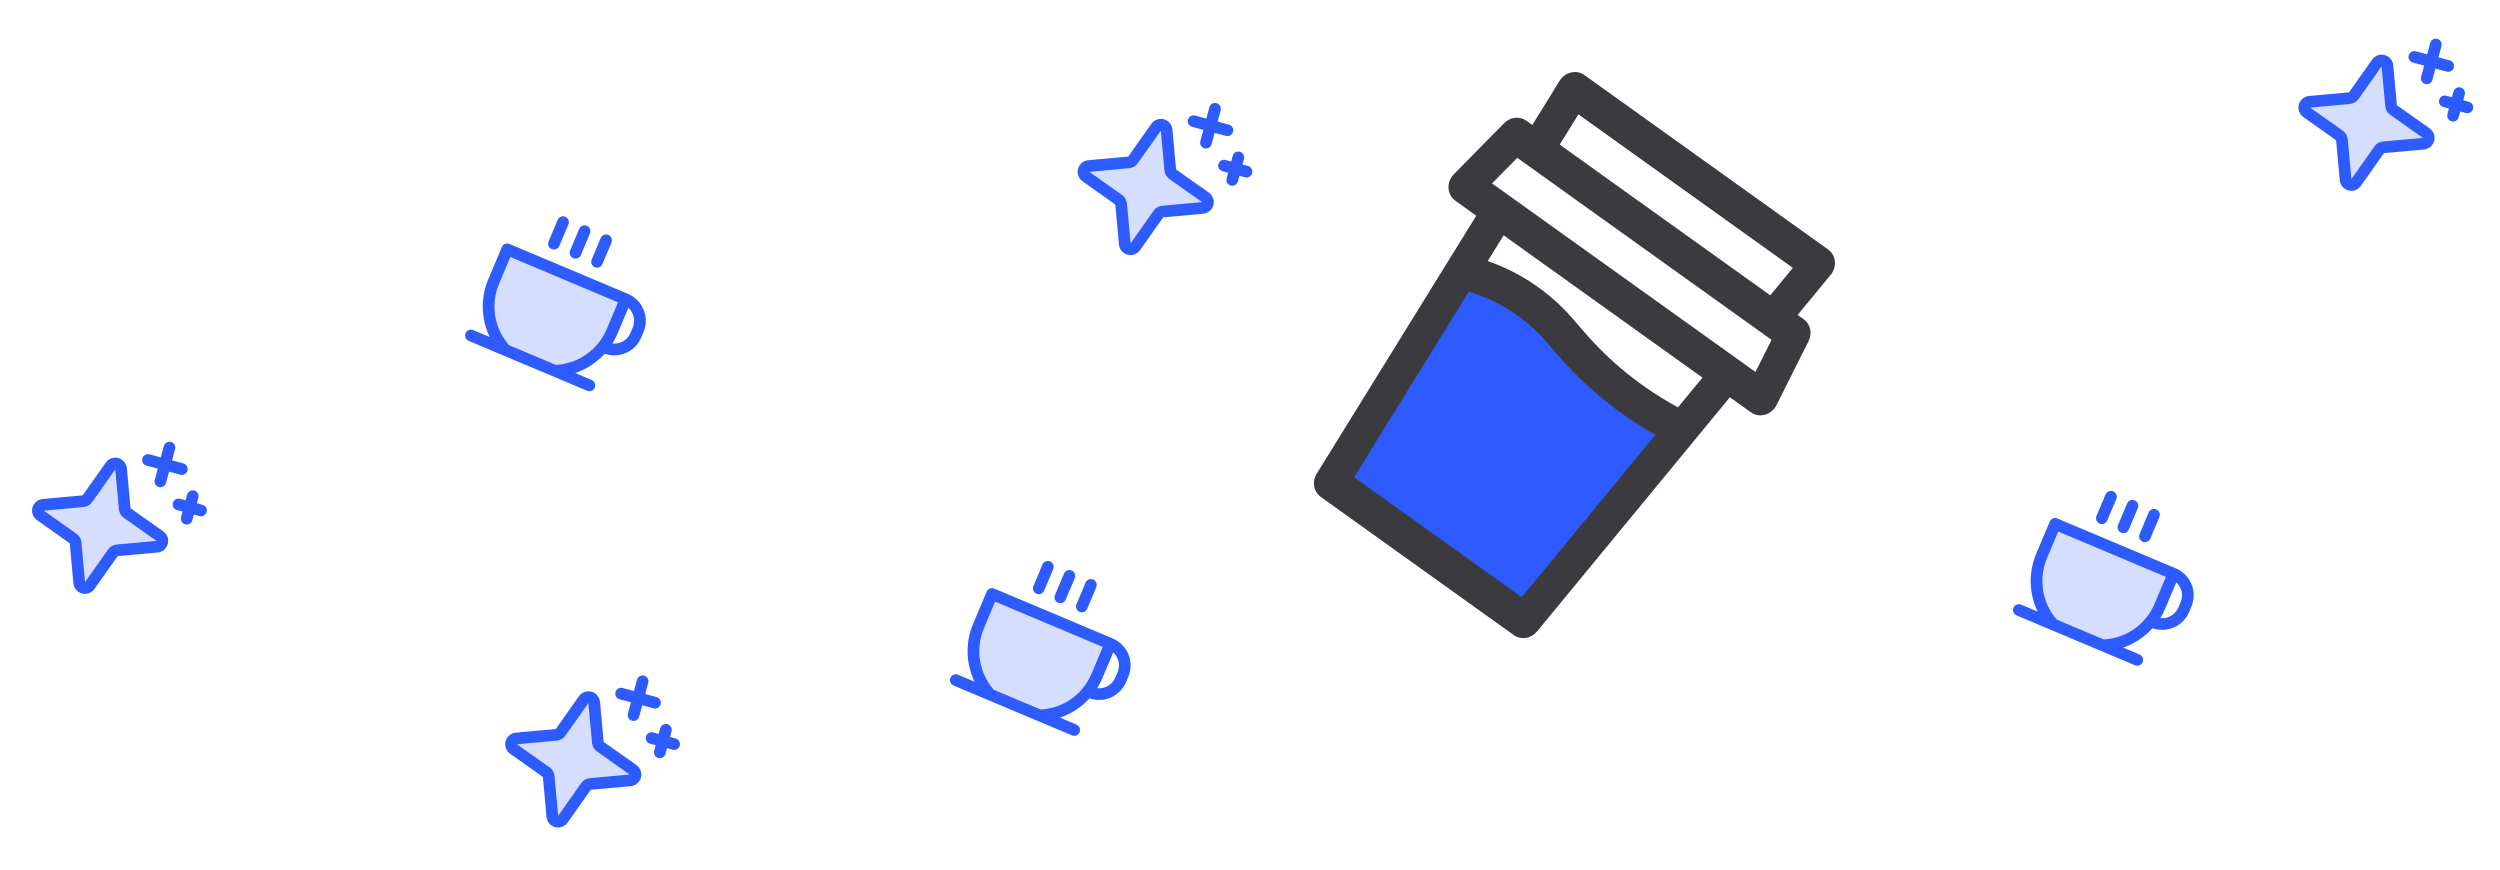 <svg width="428" height="149" viewBox="0 0 428 149" fill="none" xmlns="http://www.w3.org/2000/svg">
<g clip-path="url(#clip0_528_146)">
<path opacity="0.2" d="M205.906 35.587L199.054 36.209C198.911 36.222 198.773 36.266 198.649 36.337C198.525 36.409 198.418 36.507 198.336 36.624L194.37 42.247C194.253 42.412 194.089 42.538 193.898 42.606C193.708 42.675 193.501 42.684 193.306 42.632C193.11 42.579 192.935 42.468 192.805 42.313C192.674 42.159 192.595 41.968 192.576 41.766L191.953 34.914C191.941 34.771 191.897 34.633 191.825 34.509C191.754 34.385 191.656 34.278 191.539 34.196L185.916 30.23C185.751 30.114 185.625 29.949 185.556 29.759C185.488 29.568 185.479 29.361 185.531 29.166C185.584 28.97 185.695 28.796 185.849 28.665C186.004 28.535 186.195 28.455 186.397 28.436L193.249 27.814C193.391 27.801 193.53 27.757 193.654 27.685C193.778 27.614 193.885 27.516 193.967 27.399L197.932 21.776C198.049 21.611 198.214 21.485 198.404 21.417C198.595 21.348 198.801 21.339 198.997 21.391C199.192 21.444 199.367 21.555 199.498 21.71C199.628 21.864 199.708 22.055 199.726 22.257L200.349 29.109C200.362 29.252 200.406 29.39 200.477 29.514C200.549 29.638 200.647 29.745 200.764 29.827L206.387 33.792C206.552 33.909 206.677 34.074 206.746 34.264C206.815 34.455 206.824 34.662 206.771 34.857C206.719 35.053 206.608 35.227 206.453 35.358C206.298 35.488 206.107 35.568 205.906 35.587Z" fill="#2D5BFF"/>
<path d="M206.963 32.975L201.346 29.011L200.723 22.16C200.686 21.755 200.526 21.37 200.263 21.059C200.001 20.747 199.65 20.524 199.256 20.419C198.863 20.313 198.447 20.331 198.064 20.47C197.681 20.608 197.35 20.861 197.115 21.194L193.15 26.807L186.299 27.43C185.893 27.467 185.509 27.628 185.197 27.89C184.886 28.152 184.663 28.504 184.557 28.897C184.452 29.29 184.47 29.706 184.608 30.089C184.747 30.472 184.999 30.803 185.332 31.038L190.941 35.015L191.565 41.863C191.602 42.268 191.763 42.653 192.025 42.964C192.287 43.275 192.639 43.499 193.032 43.604C193.425 43.71 193.841 43.692 194.224 43.553C194.607 43.415 194.938 43.162 195.173 42.829L199.137 37.213L205.988 36.59C206.393 36.553 206.778 36.392 207.089 36.13C207.4 35.868 207.624 35.516 207.729 35.123C207.835 34.73 207.817 34.313 207.678 33.931C207.54 33.548 207.287 33.217 206.954 32.982L206.963 32.975ZM198.96 35.223C198.673 35.248 198.395 35.337 198.146 35.48C197.897 35.624 197.682 35.821 197.516 36.056L193.557 41.655L192.934 34.823C192.908 34.538 192.82 34.262 192.677 34.014C192.533 33.765 192.338 33.551 192.104 33.386L186.505 29.427L193.333 28.798C193.619 28.771 193.895 28.683 194.143 28.54C194.391 28.397 194.605 28.201 194.771 27.968L198.73 22.369L199.359 29.197C199.385 29.484 199.473 29.761 199.617 30.011C199.761 30.26 199.957 30.475 200.193 30.641L205.791 34.6L198.96 35.223ZM203.375 20.488C203.443 20.232 203.611 20.014 203.841 19.881C204.07 19.748 204.343 19.713 204.6 19.781L206.531 20.299L207.049 18.367C207.118 18.111 207.285 17.892 207.515 17.76C207.745 17.627 208.018 17.591 208.274 17.66C208.53 17.729 208.748 17.896 208.881 18.126C209.014 18.355 209.05 18.628 208.981 18.885L208.463 20.817L210.395 21.334C210.651 21.403 210.87 21.57 211.002 21.8C211.135 22.03 211.171 22.303 211.102 22.559C211.034 22.815 210.866 23.034 210.636 23.166C210.407 23.299 210.134 23.335 209.877 23.266L207.946 22.748L207.428 24.68C207.359 24.936 207.192 25.155 206.962 25.287C206.732 25.42 206.459 25.456 206.203 25.387C205.947 25.319 205.729 25.151 205.596 24.921C205.463 24.692 205.427 24.419 205.496 24.163L206.014 22.231L204.082 21.713C203.826 21.645 203.607 21.477 203.475 21.247C203.342 21.017 203.306 20.744 203.375 20.488ZM214.379 29.649C214.31 29.905 214.143 30.123 213.913 30.256C213.683 30.388 213.41 30.424 213.154 30.356L212.188 30.097L211.929 31.063C211.861 31.319 211.693 31.537 211.464 31.67C211.234 31.803 210.961 31.838 210.705 31.77C210.449 31.701 210.23 31.534 210.097 31.304C209.965 31.074 209.929 30.801 209.998 30.545L210.256 29.579L209.29 29.32C209.034 29.252 208.816 29.084 208.683 28.855C208.551 28.625 208.515 28.352 208.583 28.096C208.652 27.84 208.82 27.621 209.049 27.488C209.279 27.356 209.552 27.32 209.808 27.389L210.774 27.647L211.033 26.681C211.102 26.425 211.269 26.207 211.499 26.074C211.728 25.942 212.001 25.906 212.258 25.974C212.514 26.043 212.732 26.211 212.865 26.44C212.997 26.67 213.033 26.943 212.965 27.199L212.706 28.165L213.672 28.424C213.928 28.492 214.146 28.66 214.279 28.89C214.412 29.119 214.448 29.392 214.379 29.649Z" fill="#2D5BFF"/>
</g>
<g clip-path="url(#clip1_528_146)">
<path opacity="0.2" d="M107.906 133.587L101.054 134.209C100.911 134.222 100.773 134.266 100.649 134.337C100.525 134.409 100.418 134.507 100.336 134.624L96.37 140.247C96.253 140.412 96.089 140.537 95.898 140.606C95.708 140.675 95.501 140.684 95.306 140.631C95.11 140.579 94.935 140.468 94.805 140.313C94.674 140.158 94.595 139.967 94.576 139.766L93.953 132.914C93.941 132.771 93.897 132.633 93.825 132.509C93.754 132.385 93.656 132.278 93.539 132.196L87.916 128.23C87.751 128.113 87.625 127.949 87.556 127.758C87.488 127.568 87.479 127.361 87.531 127.166C87.584 126.97 87.695 126.795 87.849 126.665C88.004 126.535 88.195 126.455 88.397 126.436L95.249 125.813C95.391 125.801 95.53 125.757 95.654 125.685C95.778 125.614 95.885 125.516 95.967 125.399L99.932 119.776C100.049 119.611 100.214 119.485 100.404 119.416C100.595 119.348 100.801 119.339 100.997 119.391C101.192 119.444 101.367 119.555 101.498 119.709C101.628 119.864 101.708 120.055 101.726 120.257L102.349 127.109C102.362 127.252 102.406 127.39 102.477 127.514C102.549 127.638 102.647 127.745 102.764 127.827L108.387 131.792C108.552 131.909 108.677 132.074 108.746 132.264C108.815 132.455 108.824 132.661 108.771 132.857C108.719 133.052 108.608 133.227 108.453 133.358C108.298 133.488 108.107 133.568 107.906 133.587Z" fill="#2D5BFF"/>
<path d="M108.963 130.975L103.346 127.011L102.723 120.16C102.686 119.755 102.526 119.37 102.263 119.059C102.001 118.748 101.65 118.524 101.256 118.419C100.863 118.313 100.447 118.331 100.064 118.47C99.681 118.608 99.35 118.861 99.115 119.194L95.15 124.807L88.299 125.43C87.893 125.467 87.509 125.628 87.198 125.89C86.886 126.152 86.663 126.504 86.557 126.897C86.452 127.29 86.47 127.707 86.608 128.089C86.747 128.472 86.999 128.803 87.332 129.038L92.941 133.015L93.565 139.863C93.602 140.268 93.763 140.653 94.025 140.964C94.287 141.275 94.639 141.499 95.032 141.604C95.425 141.71 95.841 141.692 96.224 141.553C96.607 141.415 96.938 141.162 97.173 140.829L101.137 135.213L107.988 134.59C108.393 134.553 108.778 134.392 109.089 134.13C109.4 133.868 109.624 133.516 109.729 133.123C109.835 132.73 109.817 132.313 109.678 131.931C109.54 131.548 109.287 131.217 108.954 130.982L108.963 130.975ZM100.96 133.223C100.673 133.249 100.395 133.337 100.146 133.481C99.897 133.624 99.682 133.821 99.516 134.056L95.557 139.655L94.934 132.823C94.908 132.538 94.82 132.262 94.677 132.014C94.533 131.765 94.338 131.551 94.104 131.386L88.505 127.427L95.333 126.798C95.619 126.771 95.895 126.684 96.143 126.54C96.391 126.397 96.605 126.202 96.771 125.968L100.73 120.369L101.359 127.197C101.385 127.484 101.473 127.761 101.617 128.011C101.761 128.26 101.957 128.475 102.193 128.641L107.791 132.6L100.96 133.223ZM105.375 118.488C105.443 118.232 105.611 118.014 105.841 117.881C106.07 117.749 106.343 117.713 106.6 117.781L108.531 118.299L109.049 116.367C109.118 116.111 109.285 115.893 109.515 115.76C109.745 115.627 110.018 115.591 110.274 115.66C110.53 115.729 110.748 115.896 110.881 116.126C111.014 116.356 111.05 116.629 110.981 116.885L110.463 118.817L112.395 119.334C112.651 119.403 112.87 119.571 113.002 119.8C113.135 120.03 113.171 120.303 113.102 120.559C113.034 120.815 112.866 121.034 112.636 121.166C112.407 121.299 112.134 121.335 111.877 121.266L109.946 120.748L109.428 122.68C109.359 122.937 109.192 123.155 108.962 123.288C108.732 123.42 108.459 123.456 108.203 123.387C107.947 123.319 107.729 123.151 107.596 122.922C107.463 122.692 107.427 122.419 107.496 122.163L108.014 120.231L106.082 119.713C105.826 119.645 105.607 119.477 105.475 119.247C105.342 119.018 105.306 118.745 105.375 118.488ZM116.379 127.649C116.31 127.905 116.143 128.123 115.913 128.256C115.683 128.388 115.41 128.424 115.154 128.356L114.188 128.097L113.929 129.063C113.861 129.319 113.693 129.537 113.464 129.67C113.234 129.803 112.961 129.839 112.705 129.77C112.449 129.701 112.23 129.534 112.097 129.304C111.965 129.074 111.929 128.801 111.998 128.545L112.256 127.579L111.29 127.321C111.034 127.252 110.816 127.084 110.683 126.855C110.551 126.625 110.515 126.352 110.583 126.096C110.652 125.84 110.82 125.621 111.049 125.489C111.279 125.356 111.552 125.32 111.808 125.389L112.774 125.647L113.033 124.682C113.102 124.425 113.269 124.207 113.499 124.074C113.728 123.942 114.001 123.906 114.258 123.974C114.514 124.043 114.732 124.211 114.865 124.44C114.997 124.67 115.033 124.943 114.965 125.199L114.706 126.165L115.672 126.424C115.928 126.493 116.146 126.66 116.279 126.89C116.412 127.12 116.448 127.392 116.379 127.649Z" fill="#2D5BFF"/>
</g>
<g clip-path="url(#clip2_528_146)">
<path opacity="0.2" d="M26.906 93.587L20.054 94.209C19.911 94.222 19.773 94.266 19.649 94.338C19.525 94.409 19.418 94.507 19.336 94.624L15.37 100.247C15.253 100.412 15.089 100.538 14.898 100.606C14.708 100.675 14.501 100.684 14.306 100.632C14.11 100.579 13.935 100.468 13.805 100.313C13.675 100.159 13.595 99.968 13.576 99.766L12.953 92.914C12.941 92.771 12.897 92.633 12.825 92.509C12.754 92.385 12.656 92.278 12.539 92.196L6.916 88.23C6.751 88.114 6.625 87.949 6.556 87.758C6.488 87.568 6.479 87.361 6.531 87.166C6.584 86.97 6.695 86.796 6.849 86.665C7.004 86.535 7.195 86.455 7.397 86.436L14.249 85.814C14.392 85.801 14.53 85.757 14.654 85.685C14.778 85.614 14.884 85.516 14.967 85.399L18.932 79.776C19.049 79.611 19.214 79.485 19.404 79.417C19.595 79.348 19.801 79.339 19.997 79.391C20.192 79.444 20.367 79.555 20.498 79.71C20.628 79.864 20.708 80.055 20.727 80.257L21.349 87.109C21.362 87.252 21.406 87.39 21.477 87.514C21.549 87.638 21.647 87.745 21.764 87.827L27.387 91.793C27.552 91.909 27.677 92.074 27.746 92.264C27.815 92.455 27.824 92.662 27.771 92.857C27.719 93.053 27.608 93.227 27.453 93.358C27.298 93.488 27.107 93.568 26.906 93.587Z" fill="#2D5BFF"/>
<path d="M27.963 90.975L22.346 87.011L21.723 80.16C21.686 79.755 21.526 79.37 21.263 79.059C21.001 78.748 20.649 78.524 20.256 78.419C19.863 78.313 19.447 78.331 19.064 78.47C18.681 78.608 18.35 78.861 18.115 79.194L14.15 84.807L7.299 85.43C6.893 85.467 6.509 85.628 6.197 85.89C5.886 86.152 5.663 86.504 5.557 86.897C5.452 87.29 5.47 87.706 5.608 88.089C5.747 88.472 5.999 88.803 6.332 89.038L11.941 93.015L12.565 99.863C12.602 100.268 12.763 100.652 13.025 100.964C13.287 101.275 13.639 101.499 14.032 101.604C14.425 101.71 14.841 101.692 15.224 101.553C15.607 101.415 15.938 101.162 16.173 100.829L20.137 95.213L26.988 94.59C27.393 94.553 27.778 94.392 28.089 94.13C28.401 93.868 28.624 93.516 28.729 93.123C28.835 92.73 28.817 92.313 28.678 91.93C28.54 91.548 28.287 91.216 27.954 90.982L27.963 90.975ZM19.96 93.223C19.673 93.249 19.395 93.337 19.146 93.48C18.897 93.624 18.682 93.821 18.516 94.056L14.557 99.655L13.934 92.823C13.908 92.538 13.82 92.262 13.677 92.013C13.533 91.765 13.338 91.551 13.104 91.386L7.505 87.427L14.333 86.798C14.619 86.771 14.895 86.683 15.143 86.54C15.391 86.397 15.605 86.201 15.771 85.968L19.73 80.369L20.359 87.197C20.385 87.484 20.473 87.761 20.617 88.011C20.761 88.26 20.957 88.475 21.192 88.641L26.791 92.6L19.96 93.223ZM24.375 78.488C24.444 78.232 24.611 78.014 24.841 77.881C25.07 77.749 25.343 77.713 25.6 77.781L27.531 78.299L28.049 76.367C28.118 76.111 28.285 75.892 28.515 75.76C28.745 75.627 29.018 75.591 29.274 75.66C29.53 75.729 29.748 75.896 29.881 76.126C30.014 76.356 30.049 76.629 29.981 76.885L29.463 78.817L31.395 79.334C31.651 79.403 31.87 79.57 32.002 79.8C32.135 80.03 32.171 80.303 32.102 80.559C32.034 80.815 31.866 81.034 31.636 81.166C31.407 81.299 31.134 81.335 30.878 81.266L28.946 80.748L28.428 82.68C28.359 82.936 28.192 83.155 27.962 83.287C27.732 83.42 27.459 83.456 27.203 83.387C26.947 83.319 26.729 83.151 26.596 82.921C26.463 82.692 26.427 82.419 26.496 82.163L27.014 80.231L25.082 79.713C24.826 79.644 24.607 79.477 24.475 79.247C24.342 79.017 24.306 78.745 24.375 78.488ZM35.379 87.649C35.31 87.905 35.143 88.123 34.913 88.256C34.683 88.388 34.41 88.424 34.154 88.356L33.188 88.097L32.929 89.063C32.861 89.319 32.693 89.537 32.464 89.67C32.234 89.803 31.961 89.838 31.705 89.77C31.448 89.701 31.23 89.534 31.098 89.304C30.965 89.074 30.929 88.801 30.998 88.545L31.256 87.579L30.291 87.32C30.034 87.252 29.816 87.084 29.683 86.855C29.551 86.625 29.515 86.352 29.583 86.096C29.652 85.84 29.82 85.621 30.049 85.488C30.279 85.356 30.552 85.32 30.808 85.388L31.774 85.647L32.033 84.681C32.102 84.425 32.269 84.207 32.499 84.074C32.728 83.942 33.001 83.906 33.258 83.974C33.514 84.043 33.732 84.211 33.865 84.44C33.997 84.67 34.033 84.943 33.965 85.199L33.706 86.165L34.672 86.424C34.928 86.493 35.146 86.66 35.279 86.89C35.412 87.119 35.448 87.392 35.379 87.649Z" fill="#2D5BFF"/>
</g>
<g clip-path="url(#clip3_528_146)">
<path opacity="0.2" d="M107.112 51.228L104.783 56.758C103.967 58.699 102.61 60.364 100.874 61.557C99.139 62.749 97.097 63.419 94.993 63.485L86.537 59.925C85.114 58.373 84.166 56.445 83.806 54.37C83.447 52.295 83.69 50.16 84.508 48.22L86.836 42.69L107.112 51.228Z" fill="#2D5BFF"/>
<path d="M93.918 41.332L95.471 37.646C95.573 37.401 95.769 37.208 96.015 37.108C96.26 37.008 96.536 37.009 96.78 37.112C97.025 37.215 97.218 37.411 97.318 37.657C97.418 37.902 97.417 38.177 97.314 38.422L95.761 42.108C95.659 42.353 95.463 42.546 95.217 42.646C94.971 42.746 94.696 42.745 94.452 42.642C94.207 42.539 94.014 42.343 93.914 42.097C93.814 41.852 93.815 41.577 93.918 41.332ZM98.138 44.194C98.383 44.297 98.658 44.299 98.903 44.199C99.149 44.099 99.345 43.905 99.448 43.661L101 39.974C101.103 39.73 101.105 39.454 101.005 39.209C100.905 38.963 100.711 38.767 100.467 38.664C100.222 38.562 99.947 38.56 99.701 38.66C99.456 38.76 99.26 38.953 99.157 39.198L97.605 42.885C97.502 43.129 97.5 43.404 97.6 43.65C97.7 43.895 97.894 44.091 98.138 44.194ZM101.825 45.746C102.069 45.849 102.344 45.851 102.59 45.751C102.836 45.651 103.031 45.457 103.134 45.213L104.687 41.526C104.79 41.282 104.791 41.007 104.691 40.761C104.591 40.516 104.398 40.32 104.153 40.217C103.909 40.114 103.633 40.112 103.388 40.212C103.142 40.312 102.946 40.506 102.843 40.75L101.291 44.437C101.188 44.681 101.187 44.956 101.287 45.202C101.387 45.448 101.58 45.644 101.825 45.746ZM110.168 56.855L109.78 57.776C109.286 58.949 108.363 59.888 107.201 60.404C106.038 60.921 104.723 60.974 103.522 60.555C102.145 62.068 100.405 63.207 98.467 63.863L101.291 65.052C101.535 65.155 101.729 65.351 101.829 65.597C101.929 65.842 101.927 66.118 101.824 66.362C101.721 66.606 101.525 66.8 101.28 66.9C101.034 67 100.759 66.999 100.514 66.896L80.239 58.358C79.994 58.255 79.801 58.059 79.701 57.813C79.601 57.568 79.602 57.292 79.705 57.048C79.808 56.804 80.004 56.61 80.249 56.51C80.495 56.41 80.77 56.412 81.015 56.514L83.842 57.705C83.103 56.171 82.699 54.498 82.655 52.796C82.611 51.094 82.928 49.402 83.586 47.832L85.914 42.302C86.017 42.058 86.213 41.864 86.459 41.764C86.704 41.664 86.98 41.666 87.224 41.769L107.5 50.306C108.722 50.821 109.69 51.8 110.19 53.028C110.69 54.256 110.682 55.633 110.168 56.855ZM105.802 51.761L87.37 44L85.429 48.608C84.704 50.34 84.48 52.241 84.781 54.094C85.082 55.947 85.898 57.678 87.134 59.091L95.171 62.475C97.046 62.373 98.854 61.746 100.39 60.667C101.927 59.587 103.129 58.099 103.862 56.37L105.802 51.761ZM108.324 56.079C108.565 55.507 108.622 54.875 108.489 54.269C108.355 53.663 108.037 53.114 107.578 52.697L105.705 57.146C105.461 57.724 105.171 58.283 104.839 58.816C105.482 58.888 106.131 58.749 106.689 58.422C107.247 58.095 107.685 57.596 107.936 57L108.324 56.079Z" fill="#2D5BFF"/>
</g>
<g clip-path="url(#clip4_528_146)">
<path opacity="0.2" d="M190.112 110.228L187.783 115.758C186.967 117.699 185.61 119.364 183.874 120.557C182.139 121.749 180.097 122.419 177.993 122.485L169.537 118.925C168.114 117.373 167.166 115.445 166.806 113.37C166.447 111.295 166.69 109.161 167.508 107.22L169.836 101.69L190.112 110.228Z" fill="#2D5BFF"/>
<path d="M176.918 100.332L178.47 96.646C178.573 96.401 178.769 96.208 179.015 96.108C179.26 96.008 179.536 96.009 179.78 96.112C180.025 96.215 180.218 96.411 180.318 96.657C180.418 96.902 180.417 97.177 180.314 97.422L178.761 101.108C178.658 101.353 178.463 101.546 178.217 101.646C177.971 101.747 177.696 101.745 177.452 101.642C177.207 101.539 177.014 101.343 176.914 101.098C176.814 100.852 176.815 100.577 176.918 100.332ZM181.138 103.194C181.383 103.297 181.658 103.299 181.904 103.199C182.149 103.099 182.345 102.905 182.448 102.661L184 98.974C184.103 98.73 184.105 98.454 184.005 98.209C183.905 97.963 183.711 97.767 183.467 97.665C183.222 97.562 182.947 97.56 182.701 97.66C182.456 97.76 182.26 97.954 182.157 98.198L180.605 101.885C180.502 102.129 180.5 102.404 180.6 102.65C180.7 102.896 180.894 103.091 181.138 103.194ZM184.825 104.747C185.069 104.85 185.344 104.851 185.59 104.751C185.836 104.651 186.031 104.458 186.134 104.213L187.687 100.527C187.79 100.282 187.791 100.007 187.691 99.761C187.591 99.516 187.398 99.32 187.153 99.217C186.909 99.114 186.633 99.112 186.388 99.212C186.142 99.312 185.946 99.506 185.843 99.75L184.291 103.437C184.188 103.681 184.187 103.957 184.287 104.202C184.387 104.448 184.58 104.644 184.825 104.747ZM193.168 115.855L192.78 116.777C192.286 117.949 191.363 118.888 190.201 119.405C189.038 119.921 187.723 119.974 186.522 119.555C185.145 121.068 183.405 122.207 181.467 122.863L184.291 124.052C184.535 124.155 184.729 124.351 184.829 124.597C184.929 124.842 184.927 125.118 184.824 125.362C184.721 125.607 184.525 125.8 184.28 125.9C184.034 126 183.759 125.999 183.514 125.896L163.239 117.358C162.994 117.255 162.801 117.059 162.701 116.814C162.601 116.568 162.602 116.293 162.705 116.048C162.808 115.804 163.004 115.61 163.249 115.51C163.495 115.41 163.77 115.412 164.015 115.515L166.842 116.705C166.103 115.171 165.699 113.498 165.655 111.796C165.611 110.094 165.928 108.402 166.586 106.832L168.914 101.302C169.017 101.058 169.213 100.864 169.459 100.764C169.704 100.664 169.98 100.666 170.224 100.769L190.5 109.306C191.722 109.821 192.69 110.8 193.19 112.028C193.69 113.256 193.682 114.633 193.168 115.855ZM188.802 110.762L170.37 103L168.429 107.608C167.704 109.34 167.479 111.241 167.781 113.094C168.082 114.947 168.898 116.679 170.134 118.092L178.171 121.476C180.046 121.373 181.854 120.746 183.39 119.667C184.927 118.587 186.129 117.099 186.862 115.37L188.802 110.762ZM191.324 115.079C191.565 114.507 191.622 113.875 191.489 113.269C191.355 112.664 191.037 112.114 190.578 111.697L188.705 116.146C188.461 116.724 188.171 117.283 187.839 117.816C188.482 117.888 189.131 117.75 189.689 117.423C190.247 117.095 190.685 116.597 190.936 116L191.324 115.079Z" fill="#2D5BFF"/>
</g>
<g clip-path="url(#clip5_528_146)">
<path opacity="0.2" d="M372.112 98.228L369.783 103.758C368.967 105.699 367.61 107.364 365.874 108.557C364.139 109.749 362.097 110.419 359.993 110.485L351.537 106.925C350.114 105.373 349.166 103.445 348.806 101.37C348.447 99.295 348.69 97.16 349.508 95.22L351.836 89.69L372.112 98.228Z" fill="#2D5BFF"/>
<path d="M358.918 88.332L360.471 84.646C360.573 84.401 360.769 84.208 361.015 84.108C361.26 84.008 361.536 84.009 361.78 84.112C362.025 84.215 362.218 84.411 362.318 84.656C362.418 84.902 362.417 85.177 362.314 85.422L360.761 89.108C360.659 89.353 360.463 89.546 360.217 89.646C359.971 89.746 359.696 89.745 359.452 89.642C359.207 89.539 359.014 89.343 358.914 89.097C358.814 88.852 358.815 88.577 358.918 88.332ZM363.138 91.194C363.383 91.297 363.658 91.299 363.904 91.199C364.149 91.099 364.345 90.905 364.448 90.661L366 86.974C366.103 86.73 366.105 86.454 366.005 86.209C365.905 85.963 365.711 85.767 365.467 85.664C365.222 85.561 364.947 85.56 364.701 85.66C364.456 85.76 364.26 85.954 364.157 86.198L362.605 89.885C362.502 90.129 362.5 90.404 362.6 90.65C362.7 90.895 362.894 91.091 363.138 91.194ZM366.825 92.746C367.069 92.849 367.344 92.851 367.59 92.751C367.836 92.651 368.032 92.457 368.134 92.213L369.687 88.526C369.79 88.282 369.791 88.007 369.691 87.761C369.591 87.516 369.398 87.32 369.153 87.217C368.909 87.114 368.633 87.112 368.388 87.212C368.142 87.312 367.946 87.506 367.844 87.75L366.291 91.437C366.188 91.681 366.187 91.957 366.287 92.202C366.387 92.448 366.58 92.644 366.825 92.746ZM375.168 103.855L374.78 104.776C374.286 105.949 373.364 106.888 372.201 107.404C371.038 107.921 369.723 107.974 368.522 107.555C367.145 109.068 365.405 110.207 363.467 110.863L366.291 112.052C366.535 112.155 366.729 112.351 366.829 112.597C366.929 112.842 366.927 113.118 366.824 113.362C366.721 113.606 366.525 113.8 366.28 113.9C366.034 114 365.759 113.999 365.514 113.896L345.239 105.358C344.994 105.255 344.801 105.059 344.701 104.813C344.601 104.568 344.602 104.293 344.705 104.048C344.808 103.804 345.004 103.61 345.25 103.51C345.495 103.41 345.77 103.412 346.015 103.515L348.842 104.705C348.104 103.171 347.699 101.498 347.655 99.796C347.611 98.094 347.928 96.402 348.586 94.832L350.914 89.302C351.017 89.058 351.213 88.864 351.459 88.764C351.704 88.664 351.98 88.666 352.224 88.769L372.5 97.306C373.722 97.821 374.69 98.8 375.19 100.028C375.69 101.256 375.682 102.633 375.168 103.855ZM370.802 98.761L352.37 91L350.429 95.608C349.704 97.34 349.48 99.241 349.781 101.094C350.082 102.947 350.898 104.679 352.134 106.091L360.171 109.475C362.046 109.373 363.854 108.746 365.391 107.667C366.927 106.587 368.13 105.099 368.862 103.37L370.802 98.761ZM373.324 103.079C373.565 102.507 373.622 101.875 373.489 101.269C373.355 100.663 373.037 100.114 372.578 99.697L370.705 104.146C370.461 104.724 370.171 105.283 369.839 105.816C370.482 105.887 371.131 105.75 371.689 105.422C372.247 105.095 372.685 104.596 372.936 104L373.324 103.079Z" fill="#2D5BFF"/>
</g>
<rect x="250.602" y="46.851" width="45.333" height="39.667" transform="rotate(35.596 250.602 46.851)" fill="#2D5BFF"/>
<path d="M307.757 53.915L308.801 54.662C309.356 55.058 309.744 55.649 309.897 56.33C310.05 57.011 309.957 57.737 309.634 58.38L304.124 69.369C303.927 69.762 303.65 70.111 303.313 70.392C302.975 70.673 302.585 70.879 302.17 70.995C301.755 71.111 301.324 71.135 300.908 71.066C300.492 70.996 300.101 70.834 299.761 70.591L296.155 68.009L263.135 108.109C262.647 108.701 261.966 109.094 261.228 109.209C260.491 109.324 259.752 109.152 259.161 108.728L226.114 85.073C225.521 84.651 225.119 84.007 224.989 83.271C224.859 82.535 225.011 81.762 225.415 81.108L252.736 36.93L249.143 34.358C248.804 34.115 248.525 33.797 248.324 33.426C248.124 33.054 248.008 32.639 247.985 32.209C247.961 31.778 248.03 31.343 248.187 30.933C248.344 30.523 248.585 30.148 248.894 29.834L257.52 21.075C258.024 20.563 258.681 20.241 259.375 20.166C260.069 20.091 260.754 20.268 261.308 20.666L262.332 21.399L267.015 13.82C267.234 13.465 267.52 13.156 267.856 12.913C268.192 12.669 268.57 12.496 268.967 12.405C269.364 12.313 269.771 12.305 270.162 12.381C270.554 12.457 270.922 12.614 271.243 12.845L312.982 42.722C313.304 42.952 313.572 43.249 313.77 43.596C313.968 43.942 314.091 44.33 314.133 44.735C314.174 45.14 314.132 45.554 314.01 45.95C313.888 46.346 313.688 46.717 313.422 47.039L307.757 53.915ZM303.07 50.56L306.936 45.861L270.222 19.58L267.02 24.755L303.07 50.56ZM255.933 31.752L300.535 63.679L303.288 58.182L259.753 27.019L255.438 31.397L255.933 31.752ZM257.424 40.286L231.824 81.693L260.52 102.234L291.462 64.651L257.424 40.286Z" fill="#3B3B3F"/>
<path d="M249.825 46.456V46.456C256.476 47.827 262.492 51.35 266.943 56.48L269.06 58.921C273.672 64.237 279.186 68.7 285.347 72.102L286.687 72.843" stroke="#3B3B3F" stroke-width="6"/>
<g clip-path="url(#clip6_528_146)">
<path opacity="0.2" d="M414.906 24.587L408.054 25.209C407.911 25.222 407.773 25.266 407.649 25.337C407.525 25.409 407.418 25.507 407.336 25.624L403.37 31.247C403.253 31.412 403.089 31.538 402.898 31.606C402.708 31.675 402.501 31.684 402.306 31.631C402.11 31.579 401.935 31.468 401.805 31.313C401.674 31.159 401.595 30.968 401.576 30.766L400.953 23.914C400.941 23.771 400.897 23.633 400.825 23.509C400.754 23.385 400.656 23.278 400.539 23.196L394.916 19.23C394.751 19.114 394.625 18.949 394.556 18.759C394.488 18.568 394.479 18.361 394.531 18.166C394.584 17.97 394.695 17.796 394.849 17.665C395.004 17.535 395.195 17.455 395.397 17.436L402.249 16.814C402.391 16.801 402.53 16.757 402.654 16.685C402.778 16.614 402.885 16.516 402.967 16.399L406.932 10.776C407.049 10.611 407.214 10.485 407.404 10.417C407.595 10.348 407.801 10.339 407.997 10.391C408.192 10.444 408.367 10.555 408.498 10.71C408.628 10.864 408.708 11.055 408.726 11.257L409.349 18.109C409.362 18.252 409.406 18.39 409.477 18.514C409.549 18.638 409.647 18.745 409.764 18.827L415.387 22.793C415.552 22.909 415.677 23.074 415.746 23.264C415.815 23.455 415.824 23.662 415.771 23.857C415.719 24.053 415.608 24.227 415.453 24.358C415.298 24.488 415.107 24.568 414.906 24.587Z" fill="#2D5BFF"/>
<path d="M415.963 21.975L410.346 18.011L409.723 11.16C409.686 10.755 409.526 10.37 409.263 10.059C409.001 9.748 408.65 9.524 408.256 9.419C407.863 9.313 407.447 9.331 407.064 9.47C406.681 9.608 406.35 9.861 406.115 10.194L402.15 15.807L395.299 16.43C394.893 16.467 394.509 16.628 394.197 16.89C393.886 17.152 393.663 17.504 393.557 17.897C393.452 18.29 393.47 18.706 393.608 19.089C393.747 19.472 393.999 19.803 394.332 20.038L399.941 24.015L400.565 30.863C400.602 31.268 400.763 31.652 401.025 31.964C401.287 32.275 401.639 32.499 402.032 32.604C402.425 32.71 402.841 32.692 403.224 32.553C403.607 32.415 403.938 32.162 404.173 31.829L408.137 26.213L414.988 25.59C415.393 25.553 415.778 25.392 416.089 25.13C416.4 24.868 416.624 24.516 416.729 24.123C416.835 23.73 416.817 23.313 416.678 22.93C416.54 22.548 416.287 22.216 415.954 21.982L415.963 21.975ZM407.96 24.223C407.673 24.248 407.395 24.337 407.146 24.48C406.897 24.624 406.682 24.821 406.516 25.056L402.557 30.655L401.934 23.823C401.908 23.538 401.82 23.262 401.677 23.014C401.533 22.765 401.338 22.551 401.104 22.386L395.505 18.427L402.333 17.798C402.619 17.771 402.895 17.683 403.143 17.54C403.391 17.397 403.605 17.201 403.771 16.968L407.73 11.369L408.359 18.197C408.385 18.484 408.473 18.761 408.617 19.011C408.761 19.26 408.957 19.475 409.193 19.641L414.791 23.6L407.96 24.223ZM412.375 9.488C412.443 9.232 412.611 9.014 412.841 8.881C413.07 8.749 413.343 8.713 413.6 8.781L415.531 9.299L416.049 7.367C416.118 7.111 416.285 6.892 416.515 6.76C416.745 6.627 417.018 6.591 417.274 6.66C417.53 6.729 417.748 6.896 417.881 7.126C418.014 7.356 418.05 7.628 417.981 7.885L417.463 9.817L419.395 10.334C419.651 10.403 419.87 10.57 420.002 10.8C420.135 11.03 420.171 11.303 420.102 11.559C420.034 11.815 419.866 12.034 419.636 12.166C419.407 12.299 419.134 12.335 418.877 12.266L416.946 11.748L416.428 13.68C416.359 13.936 416.192 14.155 415.962 14.287C415.732 14.42 415.459 14.456 415.203 14.387C414.947 14.319 414.729 14.151 414.596 13.921C414.463 13.692 414.427 13.419 414.496 13.163L415.014 11.231L413.082 10.713C412.826 10.645 412.607 10.477 412.475 10.247C412.342 10.018 412.306 9.745 412.375 9.488ZM423.379 18.649C423.31 18.905 423.143 19.123 422.913 19.256C422.683 19.388 422.41 19.424 422.154 19.356L421.188 19.097L420.929 20.063C420.861 20.319 420.693 20.537 420.464 20.67C420.234 20.803 419.961 20.838 419.705 20.77C419.449 20.701 419.23 20.534 419.097 20.304C418.965 20.074 418.929 19.801 418.998 19.545L419.256 18.579L418.29 18.32C418.034 18.252 417.816 18.084 417.683 17.855C417.551 17.625 417.515 17.352 417.583 17.096C417.652 16.84 417.82 16.621 418.049 16.488C418.279 16.356 418.552 16.32 418.808 16.389L419.774 16.647L420.033 15.681C420.102 15.425 420.269 15.207 420.499 15.074C420.728 14.942 421.001 14.906 421.258 14.974C421.514 15.043 421.732 15.211 421.865 15.44C421.997 15.67 422.033 15.943 421.965 16.199L421.706 17.165L422.672 17.424C422.928 17.492 423.146 17.66 423.279 17.89C423.412 18.119 423.448 18.392 423.379 18.649Z" fill="#2D5BFF"/>
</g>
<defs>
<clipPath id="clip0_528_146">
<rect width="32" height="32" fill="white" transform="translate(187.282 11) rotate(15)"/>
</clipPath>
<clipPath id="clip1_528_146">
<rect width="32" height="32" fill="white" transform="translate(89.282 109) rotate(15)"/>
</clipPath>
<clipPath id="clip2_528_146">
<rect width="32" height="32" fill="white" transform="translate(8.282 69) rotate(15)"/>
</clipPath>
<clipPath id="clip3_528_146">
<rect width="32" height="32" fill="white" transform="translate(87.418 31) rotate(22.835)"/>
</clipPath>
<clipPath id="clip4_528_146">
<rect width="32" height="32" fill="white" transform="translate(170.418 90) rotate(22.835)"/>
</clipPath>
<clipPath id="clip5_528_146">
<rect width="32" height="32" fill="white" transform="translate(352.418 78) rotate(22.835)"/>
</clipPath>
<clipPath id="clip6_528_146">
<rect width="32" height="32" fill="white" transform="translate(396.282) rotate(15)"/>
</clipPath>
</defs>
</svg>
